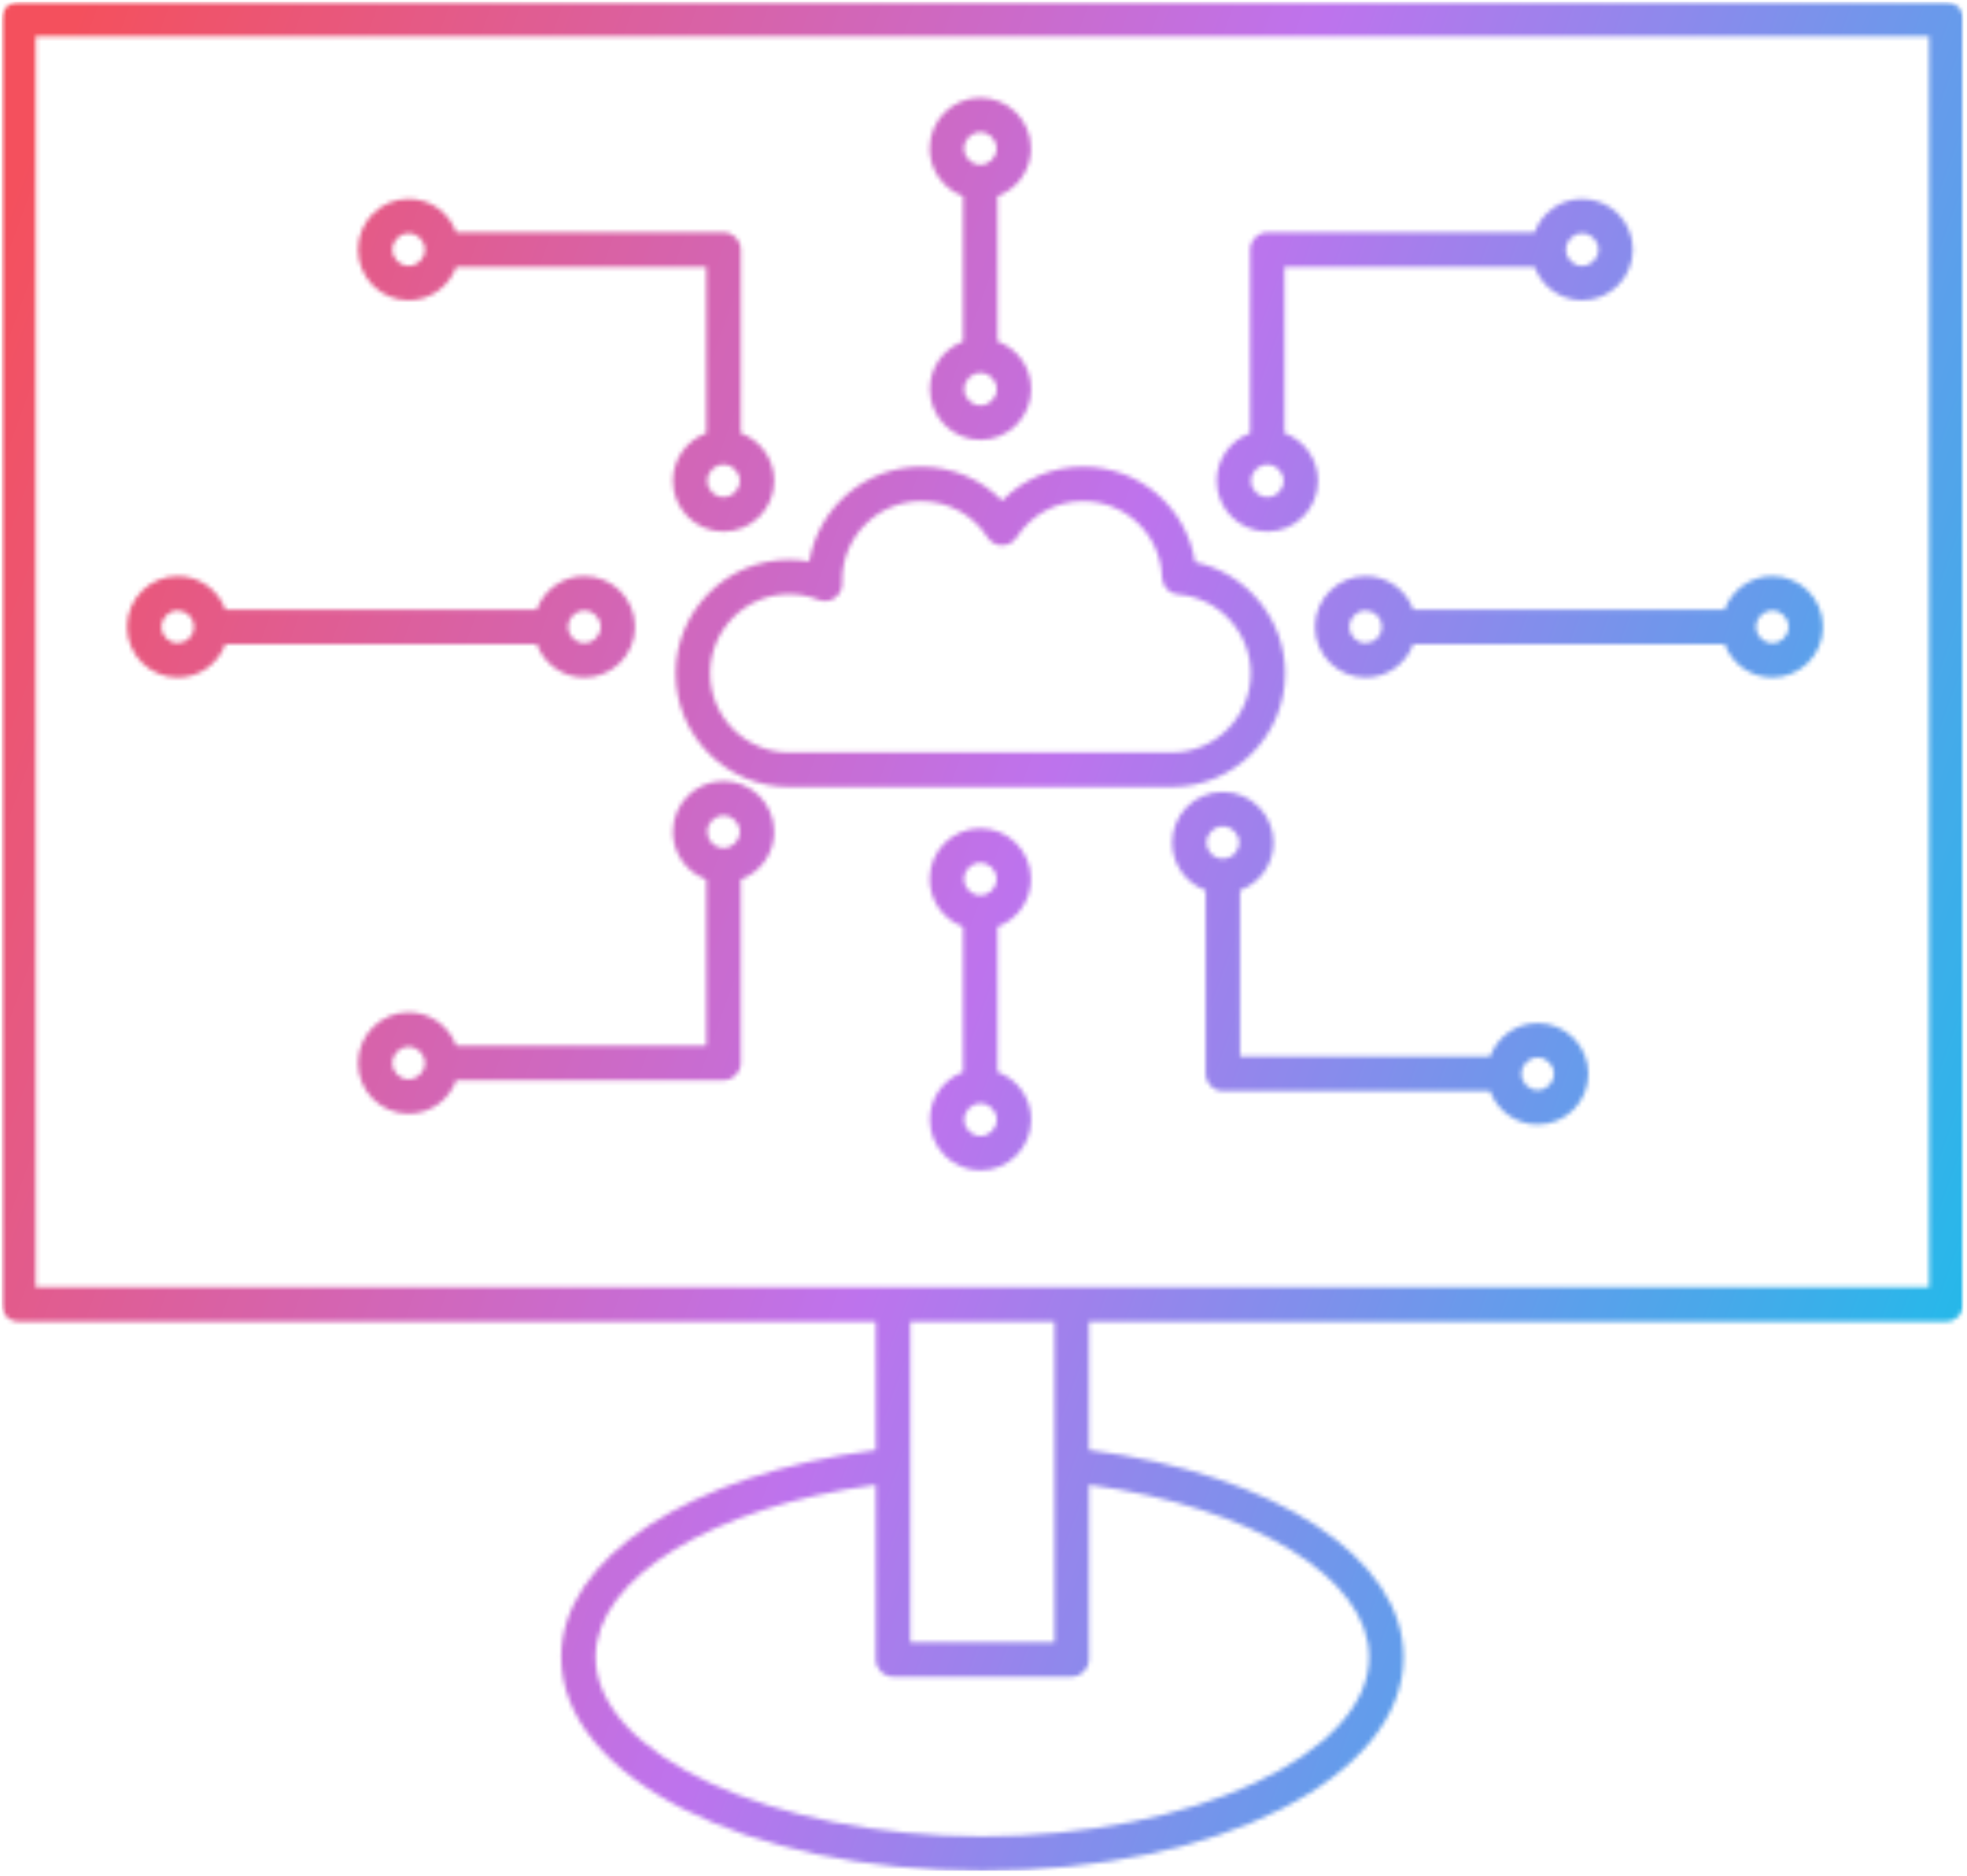 <svg width="452" height="431" viewBox="0 0 452 431" fill="none" xmlns="http://www.w3.org/2000/svg">
<mask id="mask0_2_195" style="mask-type:luminance" maskUnits="userSpaceOnUse" x="0" y="0" width="452" height="431">
<path d="M0.391 0.333H451.333V430.646H0.391V0.333Z" fill="white"/>
</mask>
<g mask="url(#mask0_2_195)">
<mask id="mask1_2_195" style="mask-type:luminance" maskUnits="userSpaceOnUse" x="0" y="0" width="452" height="430">
<path fill-rule="evenodd" clip-rule="evenodd" d="M8.182 295.729H443.297V8.344H8.182V295.729ZM225.307 85.672C223.255 85.672 221.578 87.349 221.578 89.406C221.578 91.463 223.255 93.141 225.307 93.141C227.365 93.141 229.036 91.469 229.036 89.406C229.036 87.349 227.365 85.672 225.307 85.672ZM225.307 101.062C218.891 101.062 213.667 95.833 213.667 89.406C213.667 84.385 216.854 80.099 221.307 78.463V45.073C216.833 43.448 213.625 39.151 213.625 34.115C213.625 27.688 218.849 22.458 225.266 22.458C231.682 22.458 236.906 27.688 236.906 34.115C236.906 39.151 233.698 43.448 229.219 45.073V78.432C233.719 80.047 236.948 84.354 236.948 89.406C236.948 95.833 231.724 101.062 225.307 101.062ZM225.266 30.375C223.203 30.375 221.536 32.052 221.536 34.115C221.536 36.172 223.203 37.849 225.266 37.849C227.328 37.849 228.995 36.172 228.995 34.115C228.995 32.052 227.323 30.38 225.266 30.375ZM225.307 253.526C223.255 253.526 221.578 255.203 221.578 257.26C221.578 259.318 223.255 260.995 225.307 260.995C227.365 260.995 229.036 259.318 229.036 257.26C229.036 255.203 227.365 253.526 225.307 253.526ZM225.307 268.911C218.891 268.911 213.667 263.688 213.667 257.26C213.667 252.24 216.854 247.953 221.307 246.318V212.927C216.833 211.302 213.625 207.005 213.625 201.969C213.625 195.542 218.849 190.312 225.266 190.312C231.682 190.312 236.906 195.542 236.906 201.969C236.906 207.005 233.698 211.302 229.219 212.927V246.286C233.719 247.901 236.948 252.208 236.948 257.26C236.948 263.688 231.724 268.917 225.307 268.911ZM225.266 198.234C223.203 198.234 221.536 199.906 221.536 201.969C221.536 204.026 223.203 205.703 225.266 205.703C227.328 205.698 228.995 204.026 228.995 201.969C228.995 199.906 227.323 198.234 225.266 198.234ZM313.818 140.286C311.771 140.286 310.088 141.964 310.088 144.021C310.088 146.078 311.766 147.755 313.818 147.755C315.812 147.755 317.437 146.188 317.542 144.224C317.536 144.156 317.536 144.089 317.536 144.021C317.536 143.953 317.536 143.885 317.542 143.818C317.437 141.849 315.807 140.286 313.818 140.286ZM313.818 155.672C307.401 155.672 302.177 150.443 302.177 144.021C302.177 137.594 307.401 132.365 313.818 132.365C318.849 132.365 323.141 135.578 324.766 140.057H396.318C397.937 135.578 402.234 132.365 407.266 132.365C413.682 132.365 418.901 137.594 418.901 144.021C418.901 150.443 413.682 155.672 407.266 155.672C402.234 155.672 397.937 152.464 396.318 147.979H324.766C323.141 152.464 318.849 155.672 313.818 155.672ZM407.266 140.286C405.203 140.286 403.536 141.964 403.536 144.021C403.536 146.078 405.203 147.755 407.266 147.755C409.312 147.755 410.99 146.078 410.99 144.021C410.99 141.958 409.312 140.286 407.266 140.286ZM40.844 140.286C38.786 140.286 37.104 141.964 37.104 144.021C37.104 146.078 38.786 147.755 40.844 147.755C42.802 147.755 44.417 146.229 44.562 144.302C44.557 144.208 44.552 144.115 44.552 144.021C44.552 143.927 44.557 143.828 44.562 143.74C44.417 141.807 42.802 140.286 40.844 140.286ZM40.844 155.672C34.417 155.672 29.193 150.443 29.193 144.021C29.198 137.594 34.417 132.365 40.844 132.365C45.875 132.365 50.172 135.578 51.792 140.057H123.333C124.958 135.578 129.25 132.365 134.281 132.365C140.698 132.365 145.922 137.594 145.922 144.021C145.922 150.443 140.698 155.672 134.281 155.672C129.25 155.672 124.958 152.464 123.333 147.979H51.792C50.172 152.464 45.875 155.672 40.844 155.672ZM134.281 140.286C132.219 140.286 130.552 141.964 130.552 144.021C130.552 146.078 132.219 147.755 134.281 147.755C136.344 147.755 138.01 146.078 138.01 144.021C138.01 141.958 136.338 140.286 134.281 140.286ZM291.219 106.745C289.167 106.745 287.49 108.422 287.49 110.479C287.49 112.536 289.167 114.214 291.219 114.214C293.276 114.214 294.948 112.536 294.948 110.479C294.948 108.422 293.276 106.745 291.219 106.745ZM291.219 122.13C284.802 122.13 279.578 116.906 279.578 110.479C279.578 105.443 282.786 101.146 287.26 99.521L287.266 57.349C287.266 55.161 289.036 53.391 291.219 53.391H352.62C354.245 48.906 358.536 45.698 363.568 45.698C369.995 45.693 375.219 50.922 375.219 57.349C375.219 63.776 369.995 69 363.568 69C358.542 69 354.245 65.792 352.62 61.307H295.172V99.521C299.651 101.146 302.859 105.443 302.859 110.479C302.859 116.906 297.635 122.135 291.219 122.13ZM363.568 53.615C361.521 53.615 359.838 55.292 359.838 57.349C359.838 59.406 361.521 61.083 363.568 61.083C365.63 61.083 367.307 59.406 367.307 57.349C367.307 55.286 365.63 53.615 363.568 53.615ZM281 189.859C278.943 189.859 277.26 191.536 277.26 193.594C277.26 195.641 278.922 197.307 280.963 197.328H281.036C283.068 197.307 284.729 195.641 284.729 193.594C284.729 191.536 283.052 189.859 281 189.859ZM277.047 204.557C272.562 202.932 269.359 198.63 269.359 193.594C269.359 187.167 274.573 181.943 281 181.943C287.417 181.938 292.641 187.172 292.641 193.594C292.641 198.63 289.432 202.927 284.953 204.552L284.958 242.766H342.406C344.026 238.281 348.323 235.073 353.349 235.073C359.766 235.068 364.99 240.302 364.99 246.724C364.99 253.151 359.766 258.38 353.349 258.375C348.323 258.375 344.026 255.167 342.401 250.688H281C278.818 250.688 277.047 248.911 277.047 246.724V204.557ZM353.349 242.99C351.292 242.99 349.62 244.667 349.62 246.724C349.62 248.781 351.292 250.458 353.349 250.458C355.411 250.458 357.078 248.786 357.078 246.724C357.078 244.661 355.411 242.99 353.349 242.99ZM166.266 187.375C164.203 187.375 162.536 189.052 162.536 191.115C162.536 193.151 164.177 194.818 166.213 194.849L166.266 194.844L166.312 194.849C168.338 194.818 169.99 193.156 169.99 191.115C169.995 189.052 168.312 187.38 166.266 187.375ZM162.307 202.073C157.828 200.453 154.625 196.151 154.625 191.115C154.625 184.688 159.833 179.458 166.266 179.458C172.682 179.458 177.901 184.688 177.901 191.115C177.901 196.151 174.698 200.448 170.219 202.073V244.24C170.219 246.432 168.448 248.203 166.266 248.203H104.849C103.229 252.688 98.932 255.896 93.901 255.896C87.484 255.896 82.266 250.672 82.266 244.245C82.266 237.818 87.484 232.589 93.901 232.589C98.932 232.589 103.224 235.802 104.849 240.281H162.307V202.073ZM93.901 240.51C91.854 240.51 90.172 242.182 90.172 244.245C90.177 246.302 91.854 247.979 93.901 247.979C95.963 247.974 97.63 246.302 97.63 244.245C97.63 242.182 95.963 240.51 93.901 240.51ZM181.333 136.51C171.323 136.51 163.172 144.672 163.172 154.703C163.172 164.729 171.323 172.891 181.333 172.891H269.234C279.25 172.891 287.406 164.729 287.406 154.703C287.406 145.271 280.052 137.307 270.677 136.573C268.672 136.411 267.094 134.766 267.031 132.75C266.724 122.88 258.74 115.151 248.875 115.151C242.682 115.146 236.963 118.266 233.599 123.49C232.875 124.62 231.62 125.302 230.281 125.302C228.932 125.302 227.682 124.62 226.953 123.49C223.588 118.266 217.88 115.151 211.677 115.151C201.667 115.146 193.521 123.307 193.521 133.339C193.521 133.557 193.521 133.781 193.526 134C193.573 135.339 192.943 136.615 191.849 137.38C190.76 138.151 189.349 138.318 188.099 137.818C185.948 136.953 183.672 136.516 181.333 136.51ZM269.234 180.807H181.333C166.953 180.807 155.26 169.099 155.26 154.703C155.26 140.307 166.953 128.594 181.333 128.594C182.901 128.594 184.443 128.729 185.958 129.005C188.026 116.661 198.771 107.229 211.677 107.229C218.776 107.229 225.427 110.078 230.281 115.031C235.13 110.073 241.776 107.229 248.875 107.229C261.901 107.229 272.635 116.62 274.625 129.156C286.458 131.667 295.318 142.302 295.318 154.703C295.318 169.094 283.615 180.807 269.234 180.807ZM166.266 106.745C164.203 106.745 162.536 108.422 162.536 110.479C162.536 112.536 164.203 114.214 166.266 114.214C168.312 114.214 169.99 112.536 169.99 110.479C169.995 108.422 168.312 106.745 166.266 106.745ZM166.266 122.13C159.838 122.13 154.625 116.906 154.625 110.479C154.625 105.443 157.828 101.141 162.307 99.516V61.307H104.849C103.229 65.792 98.932 69 93.901 69C87.484 69 82.266 63.776 82.266 57.349C82.266 50.922 87.484 45.693 93.901 45.693C98.932 45.693 103.229 48.906 104.849 53.391H166.266C168.448 53.391 170.219 55.161 170.219 57.349V99.521C174.693 101.141 177.901 105.443 177.901 110.479C177.906 116.906 172.682 122.135 166.266 122.13ZM93.901 53.615C91.854 53.615 90.172 55.292 90.172 57.349C90.177 59.406 91.854 61.083 93.901 61.083C95.963 61.083 97.63 59.406 97.63 57.349C97.63 55.286 95.963 53.615 93.901 53.615ZM225.74 429.854C171.463 429.854 128.953 408.276 128.953 380.729C128.958 357.995 158.505 338.693 201.255 333.161V303.646H4.229C2.042 303.646 0.271 301.875 0.271 299.688V4.38C0.271 2.193 2.042 0.422 4.229 0.422H447.25C449.432 0.422 451.203 2.193 451.203 4.38V299.688C451.203 301.875 449.432 303.646 447.25 303.646H250.234V333.156C292.984 338.688 322.521 357.995 322.521 380.729C322.521 408.276 280.01 429.854 225.74 429.854ZM201.255 341.151C163.687 346.24 136.865 362.557 136.865 380.729C136.865 403.062 177.562 421.938 225.74 421.938C273.911 421.932 314.609 403.068 314.609 380.729C314.609 362.557 287.802 346.245 250.234 341.151V381.281C250.234 383.469 248.458 385.245 246.276 385.24H205.208C203.016 385.24 201.255 383.469 201.255 381.281V341.151ZM242.323 336.849C242.318 336.734 242.318 336.62 242.323 336.505V303.646H209.167V377.323H242.323V336.849Z" fill="white"/>
</mask>
<g mask="url(#mask1_2_195)">
<path d="M0.391 0.422V429.854H451.203V0.422H0.391Z" fill="url(#paint0_linear_2_195)"/>
</g>
</g>
<defs>
<linearGradient id="paint0_linear_2_195" x1="-42.173" y1="117.591" x2="493.899" y2="312.323" gradientUnits="userSpaceOnUse">
<stop stop-color="#F4505D"/>
<stop offset="0.031" stop-color="#F4505D"/>
<stop offset="0.035" stop-color="#F3505F"/>
<stop offset="0.039" stop-color="#F35160"/>
<stop offset="0.043" stop-color="#F35161"/>
<stop offset="0.047" stop-color="#F25162"/>
<stop offset="0.051" stop-color="#F25263"/>
<stop offset="0.055" stop-color="#F15265"/>
<stop offset="0.059" stop-color="#F15266"/>
<stop offset="0.062" stop-color="#F05267"/>
<stop offset="0.066" stop-color="#F05368"/>
<stop offset="0.07" stop-color="#EF5369"/>
<stop offset="0.074" stop-color="#EF536B"/>
<stop offset="0.078" stop-color="#EE546C"/>
<stop offset="0.082" stop-color="#EE546D"/>
<stop offset="0.086" stop-color="#EE546E"/>
<stop offset="0.09" stop-color="#ED556F"/>
<stop offset="0.094" stop-color="#ED5571"/>
<stop offset="0.098" stop-color="#EC5572"/>
<stop offset="0.102" stop-color="#EC5573"/>
<stop offset="0.105" stop-color="#EB5674"/>
<stop offset="0.109" stop-color="#EB5675"/>
<stop offset="0.113" stop-color="#EA5677"/>
<stop offset="0.117" stop-color="#EA5778"/>
<stop offset="0.121" stop-color="#EA5779"/>
<stop offset="0.125" stop-color="#E9577A"/>
<stop offset="0.129" stop-color="#E9577B"/>
<stop offset="0.133" stop-color="#E8587C"/>
<stop offset="0.137" stop-color="#E8587E"/>
<stop offset="0.141" stop-color="#E7587F"/>
<stop offset="0.145" stop-color="#E75980"/>
<stop offset="0.148" stop-color="#E65981"/>
<stop offset="0.152" stop-color="#E65982"/>
<stop offset="0.156" stop-color="#E65984"/>
<stop offset="0.16" stop-color="#E55A85"/>
<stop offset="0.164" stop-color="#E55A86"/>
<stop offset="0.168" stop-color="#E45A87"/>
<stop offset="0.172" stop-color="#E45B88"/>
<stop offset="0.176" stop-color="#E35B8A"/>
<stop offset="0.18" stop-color="#E35B8B"/>
<stop offset="0.184" stop-color="#E25B8C"/>
<stop offset="0.188" stop-color="#E25C8D"/>
<stop offset="0.191" stop-color="#E25C8E"/>
<stop offset="0.195" stop-color="#E15C90"/>
<stop offset="0.199" stop-color="#E15D91"/>
<stop offset="0.203" stop-color="#E05D92"/>
<stop offset="0.207" stop-color="#E05D93"/>
<stop offset="0.211" stop-color="#DF5D94"/>
<stop offset="0.215" stop-color="#DF5E95"/>
<stop offset="0.219" stop-color="#DE5E97"/>
<stop offset="0.223" stop-color="#DE5E98"/>
<stop offset="0.227" stop-color="#DD5F99"/>
<stop offset="0.23" stop-color="#DD5F9A"/>
<stop offset="0.234" stop-color="#DD5F9B"/>
<stop offset="0.238" stop-color="#DC5F9D"/>
<stop offset="0.242" stop-color="#DC609E"/>
<stop offset="0.246" stop-color="#DB609F"/>
<stop offset="0.25" stop-color="#DB60A0"/>
<stop offset="0.254" stop-color="#DA61A1"/>
<stop offset="0.258" stop-color="#DA61A3"/>
<stop offset="0.262" stop-color="#D961A4"/>
<stop offset="0.266" stop-color="#D962A5"/>
<stop offset="0.27" stop-color="#D962A6"/>
<stop offset="0.273" stop-color="#D862A7"/>
<stop offset="0.277" stop-color="#D862A8"/>
<stop offset="0.281" stop-color="#D763AA"/>
<stop offset="0.285" stop-color="#D763AB"/>
<stop offset="0.289" stop-color="#D663AC"/>
<stop offset="0.293" stop-color="#D664AD"/>
<stop offset="0.297" stop-color="#D564AE"/>
<stop offset="0.301" stop-color="#D564B0"/>
<stop offset="0.305" stop-color="#D564B1"/>
<stop offset="0.309" stop-color="#D465B2"/>
<stop offset="0.312" stop-color="#D465B3"/>
<stop offset="0.316" stop-color="#D365B4"/>
<stop offset="0.32" stop-color="#D366B6"/>
<stop offset="0.324" stop-color="#D266B7"/>
<stop offset="0.328" stop-color="#D266B8"/>
<stop offset="0.332" stop-color="#D166B9"/>
<stop offset="0.336" stop-color="#D167BA"/>
<stop offset="0.34" stop-color="#D167BC"/>
<stop offset="0.344" stop-color="#D067BD"/>
<stop offset="0.348" stop-color="#D068BE"/>
<stop offset="0.352" stop-color="#CF68BF"/>
<stop offset="0.355" stop-color="#CF68C0"/>
<stop offset="0.359" stop-color="#CE68C1"/>
<stop offset="0.363" stop-color="#CE69C3"/>
<stop offset="0.367" stop-color="#CD69C4"/>
<stop offset="0.371" stop-color="#CD69C5"/>
<stop offset="0.375" stop-color="#CC6AC6"/>
<stop offset="0.379" stop-color="#CC6AC7"/>
<stop offset="0.383" stop-color="#CC6AC9"/>
<stop offset="0.387" stop-color="#CB6ACA"/>
<stop offset="0.391" stop-color="#CB6BCB"/>
<stop offset="0.395" stop-color="#CA6BCC"/>
<stop offset="0.398" stop-color="#CA6BCD"/>
<stop offset="0.402" stop-color="#C96CCF"/>
<stop offset="0.406" stop-color="#C96CD0"/>
<stop offset="0.41" stop-color="#C86CD1"/>
<stop offset="0.414" stop-color="#C86DD2"/>
<stop offset="0.418" stop-color="#C86DD3"/>
<stop offset="0.422" stop-color="#C76DD5"/>
<stop offset="0.426" stop-color="#C76DD6"/>
<stop offset="0.43" stop-color="#C66ED7"/>
<stop offset="0.434" stop-color="#C66ED8"/>
<stop offset="0.438" stop-color="#C56ED9"/>
<stop offset="0.441" stop-color="#C56FDA"/>
<stop offset="0.445" stop-color="#C46FDC"/>
<stop offset="0.449" stop-color="#C46FDD"/>
<stop offset="0.453" stop-color="#C46FDE"/>
<stop offset="0.457" stop-color="#C370DF"/>
<stop offset="0.461" stop-color="#C370E0"/>
<stop offset="0.465" stop-color="#C270E2"/>
<stop offset="0.469" stop-color="#C271E3"/>
<stop offset="0.473" stop-color="#C171E4"/>
<stop offset="0.477" stop-color="#C171E5"/>
<stop offset="0.48" stop-color="#C071E6"/>
<stop offset="0.484" stop-color="#C072E8"/>
<stop offset="0.488" stop-color="#C072E9"/>
<stop offset="0.492" stop-color="#BF72EA"/>
<stop offset="0.496" stop-color="#BF73EB"/>
<stop offset="0.5" stop-color="#BE73EC"/>
<stop offset="0.504" stop-color="#BD73ED"/>
<stop offset="0.508" stop-color="#BC74ED"/>
<stop offset="0.512" stop-color="#BA75ED"/>
<stop offset="0.516" stop-color="#B975ED"/>
<stop offset="0.52" stop-color="#B876ED"/>
<stop offset="0.523" stop-color="#B677ED"/>
<stop offset="0.527" stop-color="#B577ED"/>
<stop offset="0.531" stop-color="#B378ED"/>
<stop offset="0.535" stop-color="#B278ED"/>
<stop offset="0.539" stop-color="#B179ED"/>
<stop offset="0.543" stop-color="#AF7AED"/>
<stop offset="0.547" stop-color="#AE7AED"/>
<stop offset="0.551" stop-color="#AC7BEC"/>
<stop offset="0.555" stop-color="#AB7CEC"/>
<stop offset="0.559" stop-color="#A97CEC"/>
<stop offset="0.562" stop-color="#A87DEC"/>
<stop offset="0.566" stop-color="#A77EEC"/>
<stop offset="0.57" stop-color="#A57EEC"/>
<stop offset="0.574" stop-color="#A47FEC"/>
<stop offset="0.578" stop-color="#A280EC"/>
<stop offset="0.582" stop-color="#A180EC"/>
<stop offset="0.586" stop-color="#A081EC"/>
<stop offset="0.59" stop-color="#9E81EC"/>
<stop offset="0.594" stop-color="#9D82EC"/>
<stop offset="0.598" stop-color="#9B83EC"/>
<stop offset="0.602" stop-color="#9A83EC"/>
<stop offset="0.605" stop-color="#9984EC"/>
<stop offset="0.609" stop-color="#9785EC"/>
<stop offset="0.613" stop-color="#9685EC"/>
<stop offset="0.617" stop-color="#9486EC"/>
<stop offset="0.621" stop-color="#9387EC"/>
<stop offset="0.625" stop-color="#9187EC"/>
<stop offset="0.629" stop-color="#9088EC"/>
<stop offset="0.633" stop-color="#8F89EC"/>
<stop offset="0.637" stop-color="#8D89EC"/>
<stop offset="0.641" stop-color="#8C8AEC"/>
<stop offset="0.645" stop-color="#8A8AEC"/>
<stop offset="0.648" stop-color="#898BEC"/>
<stop offset="0.652" stop-color="#888CEC"/>
<stop offset="0.656" stop-color="#868CEC"/>
<stop offset="0.66" stop-color="#858DEC"/>
<stop offset="0.664" stop-color="#838EEC"/>
<stop offset="0.668" stop-color="#828EEC"/>
<stop offset="0.672" stop-color="#818FEC"/>
<stop offset="0.676" stop-color="#7F90EB"/>
<stop offset="0.68" stop-color="#7E90EB"/>
<stop offset="0.684" stop-color="#7C91EB"/>
<stop offset="0.688" stop-color="#7B92EB"/>
<stop offset="0.691" stop-color="#7A92EB"/>
<stop offset="0.695" stop-color="#7893EB"/>
<stop offset="0.699" stop-color="#7793EB"/>
<stop offset="0.703" stop-color="#7594EB"/>
<stop offset="0.707" stop-color="#7495EB"/>
<stop offset="0.711" stop-color="#7295EB"/>
<stop offset="0.715" stop-color="#7196EB"/>
<stop offset="0.719" stop-color="#7097EB"/>
<stop offset="0.723" stop-color="#6E97EB"/>
<stop offset="0.727" stop-color="#6D98EB"/>
<stop offset="0.73" stop-color="#6B99EB"/>
<stop offset="0.734" stop-color="#6A99EB"/>
<stop offset="0.738" stop-color="#699AEB"/>
<stop offset="0.742" stop-color="#679BEB"/>
<stop offset="0.746" stop-color="#669BEB"/>
<stop offset="0.75" stop-color="#649CEB"/>
<stop offset="0.754" stop-color="#639CEB"/>
<stop offset="0.758" stop-color="#629DEB"/>
<stop offset="0.762" stop-color="#609EEB"/>
<stop offset="0.766" stop-color="#5F9EEB"/>
<stop offset="0.77" stop-color="#5D9FEB"/>
<stop offset="0.773" stop-color="#5CA0EB"/>
<stop offset="0.777" stop-color="#5AA0EB"/>
<stop offset="0.781" stop-color="#59A1EB"/>
<stop offset="0.785" stop-color="#58A2EB"/>
<stop offset="0.789" stop-color="#56A2EB"/>
<stop offset="0.793" stop-color="#55A3EB"/>
<stop offset="0.797" stop-color="#53A4EA"/>
<stop offset="0.801" stop-color="#52A4EA"/>
<stop offset="0.805" stop-color="#51A5EA"/>
<stop offset="0.809" stop-color="#4FA5EA"/>
<stop offset="0.812" stop-color="#4EA6EA"/>
<stop offset="0.816" stop-color="#4CA7EA"/>
<stop offset="0.82" stop-color="#4BA7EA"/>
<stop offset="0.824" stop-color="#4AA8EA"/>
<stop offset="0.828" stop-color="#48A9EA"/>
<stop offset="0.832" stop-color="#47A9EA"/>
<stop offset="0.836" stop-color="#45AAEA"/>
<stop offset="0.84" stop-color="#44ABEA"/>
<stop offset="0.844" stop-color="#42ABEA"/>
<stop offset="0.848" stop-color="#41ACEA"/>
<stop offset="0.852" stop-color="#40ADEA"/>
<stop offset="0.855" stop-color="#3EADEA"/>
<stop offset="0.859" stop-color="#3DAEEA"/>
<stop offset="0.863" stop-color="#3BAEEA"/>
<stop offset="0.867" stop-color="#3AAFEA"/>
<stop offset="0.871" stop-color="#39B0EA"/>
<stop offset="0.875" stop-color="#37B0EA"/>
<stop offset="0.879" stop-color="#36B1EA"/>
<stop offset="0.883" stop-color="#34B2EA"/>
<stop offset="0.887" stop-color="#33B2EA"/>
<stop offset="0.891" stop-color="#32B3EA"/>
<stop offset="0.895" stop-color="#30B4EA"/>
<stop offset="0.898" stop-color="#2FB4EA"/>
<stop offset="0.902" stop-color="#2DB5EA"/>
<stop offset="0.906" stop-color="#2CB6EA"/>
<stop offset="0.91" stop-color="#2BB6EA"/>
<stop offset="0.914" stop-color="#29B7EA"/>
<stop offset="0.918" stop-color="#28B7E9"/>
<stop offset="0.922" stop-color="#26B8E9"/>
<stop offset="0.926" stop-color="#25B9E9"/>
<stop offset="0.93" stop-color="#23B9E9"/>
<stop offset="0.934" stop-color="#22BAE9"/>
<stop offset="0.938" stop-color="#21BBE9"/>
<stop offset="0.941" stop-color="#1FBBE9"/>
<stop offset="0.945" stop-color="#1EBCE9"/>
<stop offset="0.949" stop-color="#1CBDE9"/>
<stop offset="0.953" stop-color="#1BBDE9"/>
<stop offset="0.957" stop-color="#1ABEE9"/>
<stop offset="0.961" stop-color="#18BFE9"/>
<stop offset="0.965" stop-color="#17BFE9"/>
<stop offset="0.969" stop-color="#15C0E9"/>
<stop offset="1" stop-color="#15C0E9"/>
</linearGradient>
</defs>
</svg>
